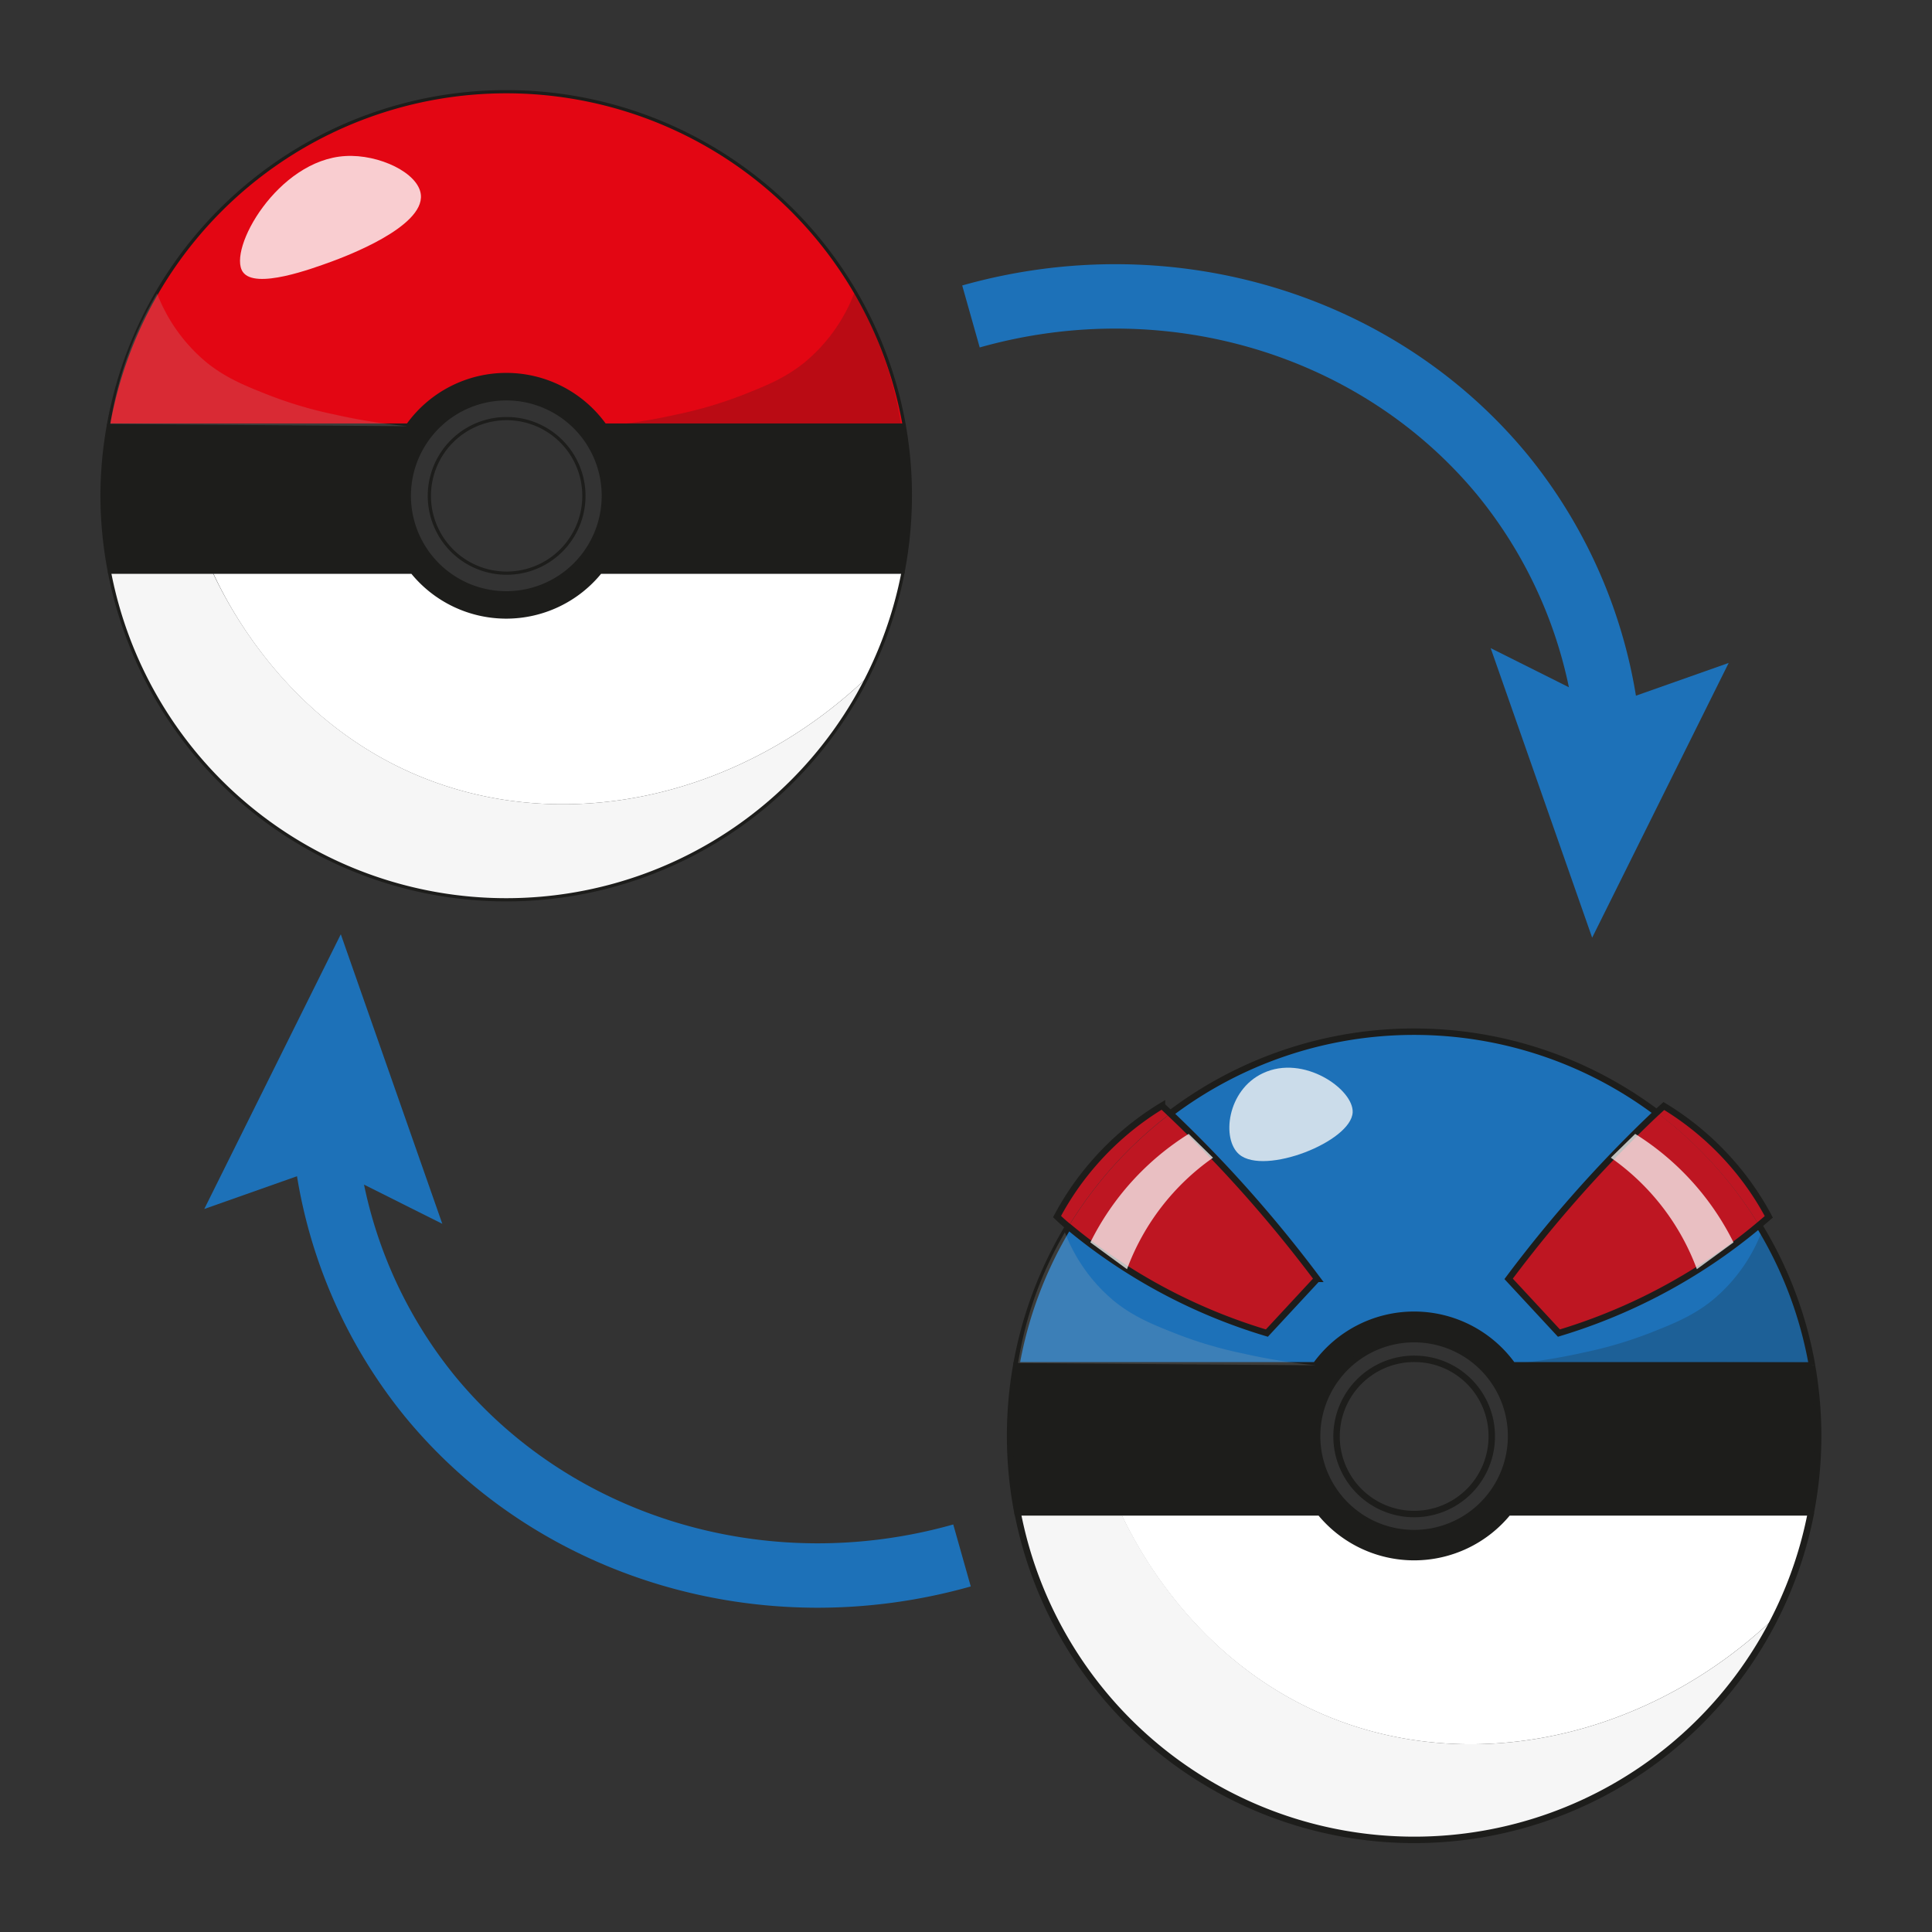 <svg id="Capa_1" data-name="Capa 1" xmlns="http://www.w3.org/2000/svg" viewBox="0 0 300 300"><rect x="0" y="0" width="300" height="300" fill="#333333" stroke="none"/><defs><style>.cls-1,.cls-8{fill:#1d1d1b;}.cls-2{fill:#e30613;}.cls-3,.cls-6{fill:#fff;}.cls-12,.cls-13,.cls-4{fill:#f6f6f6;}.cls-11,.cls-14,.cls-5{fill:none;}.cls-11,.cls-5{stroke:#1d1d1b;}.cls-5{stroke-linecap:round;stroke-linejoin:round;stroke-width:0.5px;}.cls-12,.cls-6{opacity:0.8;}.cls-7{fill:#b2b2b2;}.cls-7,.cls-8{opacity:0.21;}.cls-9{fill:#1d71b8;}.cls-10{fill:#be1622;}.cls-11,.cls-14{stroke-miterlimit:10;}.cls-13{opacity:0.75;}.cls-14{stroke:#1d71b8;stroke-width:10px;}</style></defs><path class="cls-1" d="M141.36,77a63.5,63.5,0,0,1-1.12,11.86h-47a18.81,18.81,0,0,1-29.22,0H17A63.5,63.5,0,0,1,15.88,77a62.86,62.86,0,0,1,1-11H63.33a18.82,18.82,0,0,1,30.58,0H140.4A62.86,62.86,0,0,1,141.36,77ZM93.68,77A15.06,15.06,0,1,0,78.62,92,15.06,15.06,0,0,0,93.68,77Z"/><path class="cls-2" d="M140.4,66H93.91a18.82,18.82,0,0,0-30.58,0H16.84A62.75,62.75,0,0,1,140.4,66Z"/><path class="cls-3" d="M93.23,88.85h47a62.29,62.29,0,0,1-5.54,16.29c-19.23,18.42-46.1,24.62-68.65,15.76-21.28-8.37-30.7-27-33-32.05H64a18.81,18.81,0,0,0,29.22,0Z"/><path class="cls-4" d="M134.7,105.14A62.75,62.75,0,0,1,17,88.85H33c2.35,5,11.77,23.68,33.05,32.05C88.6,129.76,115.47,123.56,134.7,105.14Z"/><path class="cls-5" d="M93.68,77A15.06,15.06,0,1,1,78.62,61.93,15.05,15.05,0,0,1,93.68,77Z"/><path class="cls-5" d="M90.67,77a12,12,0,1,1-12-12A12,12,0,0,1,90.67,77Z"/><path class="cls-5" d="M140.4,66A62.75,62.75,0,0,0,16.84,66"/><path class="cls-5" d="M17,88.85a62.75,62.75,0,0,0,123.23,0"/><path class="cls-5" d="M140.4,66H93.91a18.82,18.82,0,0,0-30.58,0H16.84a62.86,62.86,0,0,0-1,11A63.5,63.5,0,0,0,17,88.85H64a18.81,18.81,0,0,0,29.22,0h47A63.5,63.5,0,0,0,141.36,77,62.86,62.86,0,0,0,140.4,66Z"/><path class="cls-6" d="M37.71,42.23c-2.42-3.45,5.4-17.4,15.92-18,5.2-.31,11.36,2.61,11.72,6,.54,5.06-11.91,9.66-13.82,10.37C48.48,41.71,39.63,45,37.71,42.23Z"/><path class="cls-7" d="M24.39,45.56A26,26,0,0,0,32.2,56.38c3,2.37,5.85,3.52,9.61,5a63.72,63.72,0,0,0,10.22,3,90,90,0,0,0,11.3,1.8l-46.2-.35a57,57,0,0,1,7.26-20.28Z"/><path class="cls-8" d="M132.63,45.56a26.08,26.08,0,0,1-7.82,10.82c-3,2.37-5.85,3.52-9.61,5a63.72,63.72,0,0,1-10.22,3,90,90,0,0,1-11.3,1.8l46.21-.35a57.51,57.51,0,0,0-7.26-20.28Z"/><path class="cls-1" d="M282.33,223a62.75,62.75,0,0,1-1.13,11.86h-47a18.82,18.82,0,0,1-29.21,0H158a63,63,0,0,1-.17-22.84h46.48a18.83,18.83,0,0,1,30.59,0h46.49A63.07,63.07,0,0,1,282.33,223Zm-47.69,0a15.06,15.06,0,1,0-15,15.05A15.05,15.05,0,0,0,234.64,223Z"/><path class="cls-9" d="M281.37,212H234.88a18.83,18.83,0,0,0-30.59,0H157.81a62.52,62.52,0,0,1,8.09-21.51A87.2,87.2,0,0,0,196.72,207l7.81-8.42A206.16,206.16,0,0,0,190.71,182c-3.05-3.28-6.06-6.3-9-9.1a62.74,62.74,0,0,1,75.56-.16q-4.51,4.26-9.18,9.26a204.07,204.07,0,0,0-13.82,16.52l7.81,8.42a87.9,87.9,0,0,0,22.23-10.22,86.4,86.4,0,0,0,8.84-6.51A62.25,62.25,0,0,1,281.37,212Z"/><path class="cls-3" d="M234.19,234.81h47a62.29,62.29,0,0,1-5.54,16.29c-19.22,18.42-46.1,24.62-68.64,15.76-21.29-8.37-30.71-27-33.05-32.05h31a18.82,18.82,0,0,0,29.21,0Z"/><path class="cls-10" d="M274.66,188.94c-.49.43-1,.87-1.52,1.3a63.07,63.07,0,0,0-15.88-17.47l1.1-1a44.8,44.8,0,0,1,10.75,9.1A44.26,44.26,0,0,1,274.66,188.94Z"/><path class="cls-10" d="M273.14,190.24a86.4,86.4,0,0,1-8.84,6.51A87.9,87.9,0,0,1,242.07,207l-7.81-8.42A204.07,204.07,0,0,1,248.08,182q4.65-5,9.18-9.26A63.07,63.07,0,0,1,273.14,190.24Z"/><path class="cls-4" d="M275.66,251.1A62.75,62.75,0,0,1,158,234.81h16c2.34,5,11.76,23.68,33.05,32.05C229.56,275.72,256.44,269.52,275.66,251.1Z"/><path class="cls-10" d="M204.53,198.55,196.72,207a87.2,87.2,0,0,1-30.82-16.51,63.15,63.15,0,0,1,15.8-17.53c3,2.8,6,5.82,9,9.1A206.16,206.16,0,0,1,204.53,198.55Z"/><path class="cls-10" d="M180.42,171.73c.43.39.85.8,1.28,1.2a63.15,63.15,0,0,0-15.8,17.53c-.61-.51-1.2-1-1.77-1.52a43.76,43.76,0,0,1,5.55-8.11A44.78,44.78,0,0,1,180.42,171.73Z"/><path class="cls-11" d="M234.64,223a15.06,15.06,0,1,1-15-15.06A15.05,15.05,0,0,1,234.64,223Z"/><path class="cls-11" d="M231.64,223a12.05,12.05,0,1,1-12-12A12,12,0,0,1,231.64,223Z"/><path class="cls-11" d="M165.9,190.46A62.52,62.52,0,0,0,157.81,212"/><path class="cls-11" d="M257.26,172.77a62.74,62.74,0,0,0-75.56.16"/><path class="cls-11" d="M281.37,212a62.25,62.25,0,0,0-8.23-21.73"/><path class="cls-11" d="M158,234.81a62.74,62.74,0,0,0,123.22,0"/><path class="cls-11" d="M281.37,212H234.88a18.83,18.83,0,0,0-30.59,0H157.81a63,63,0,0,0,.17,22.84h47a18.82,18.82,0,0,0,29.21,0h47a63,63,0,0,0,.17-22.84Z"/><path class="cls-11" d="M273.14,190.24a86.4,86.4,0,0,1-8.84,6.51A87.9,87.9,0,0,1,242.07,207l-7.81-8.42A204.07,204.07,0,0,1,248.08,182q4.65-5,9.18-9.26l1.1-1a44.8,44.8,0,0,1,10.75,9.1,44.26,44.26,0,0,1,5.55,8.11C274.17,189.37,273.66,189.81,273.14,190.24Z"/><path class="cls-11" d="M165.9,190.46A87.2,87.2,0,0,0,196.72,207l7.81-8.42A206.16,206.16,0,0,0,190.71,182c-3.05-3.28-6.06-6.3-9-9.1-.43-.4-.85-.81-1.28-1.2a44.78,44.78,0,0,0-10.74,9.1,43.76,43.76,0,0,0-5.55,8.11C164.7,189.44,165.29,190,165.9,190.46Z"/><path class="cls-12" d="M192.44,179.27c-2.8-2.35-1.93-10,3.66-12.62,6.31-3,14.12,2.52,13.94,6.08C209.81,177.27,196.38,182.56,192.44,179.27Z"/><path class="cls-13" d="M184.58,176.07a41.81,41.81,0,0,0-15.27,16.85l5.69,4.16a36.68,36.68,0,0,1,13.36-17.31Z"/><path class="cls-13" d="M253.91,176.07a41.81,41.81,0,0,1,15.27,16.85l-5.69,4.16a36.68,36.68,0,0,0-13.36-17.31Z"/><path class="cls-7" d="M165.35,191.34a26,26,0,0,0,7.81,10.82c3,2.37,5.86,3.52,9.62,5a63.94,63.94,0,0,0,10.21,3A90.19,90.19,0,0,0,204.3,212l-46.21-.35a57.72,57.72,0,0,1,7.26-20.28Z"/><path class="cls-8" d="M273.59,191.17A25.85,25.85,0,0,1,265.78,202c-3,2.37-5.86,3.52-9.62,5A63.94,63.94,0,0,1,246,210a90,90,0,0,1-11.31,1.81l46.21-.35a57.51,57.51,0,0,0-3.31-12.18A56.41,56.41,0,0,0,273.59,191.17Z"/><path class="cls-14" d="M150.77,49.14c30.69-8.67,63.27,1.12,82.65,24.74a74.51,74.51,0,0,1,16.48,42"/><polygon class="cls-9" points="231.47 100.64 249.46 109.64 268.43 102.94 247.23 145.6 231.47 100.64"/><path class="cls-14" d="M149.38,241.53c-30.69,8.67-63.27-1.12-82.65-24.75a74.32,74.32,0,0,1-16.48-42"/><polygon class="cls-9" points="68.68 190.03 50.69 181.03 31.72 187.73 52.92 145.07 68.68 190.03"/></svg>
